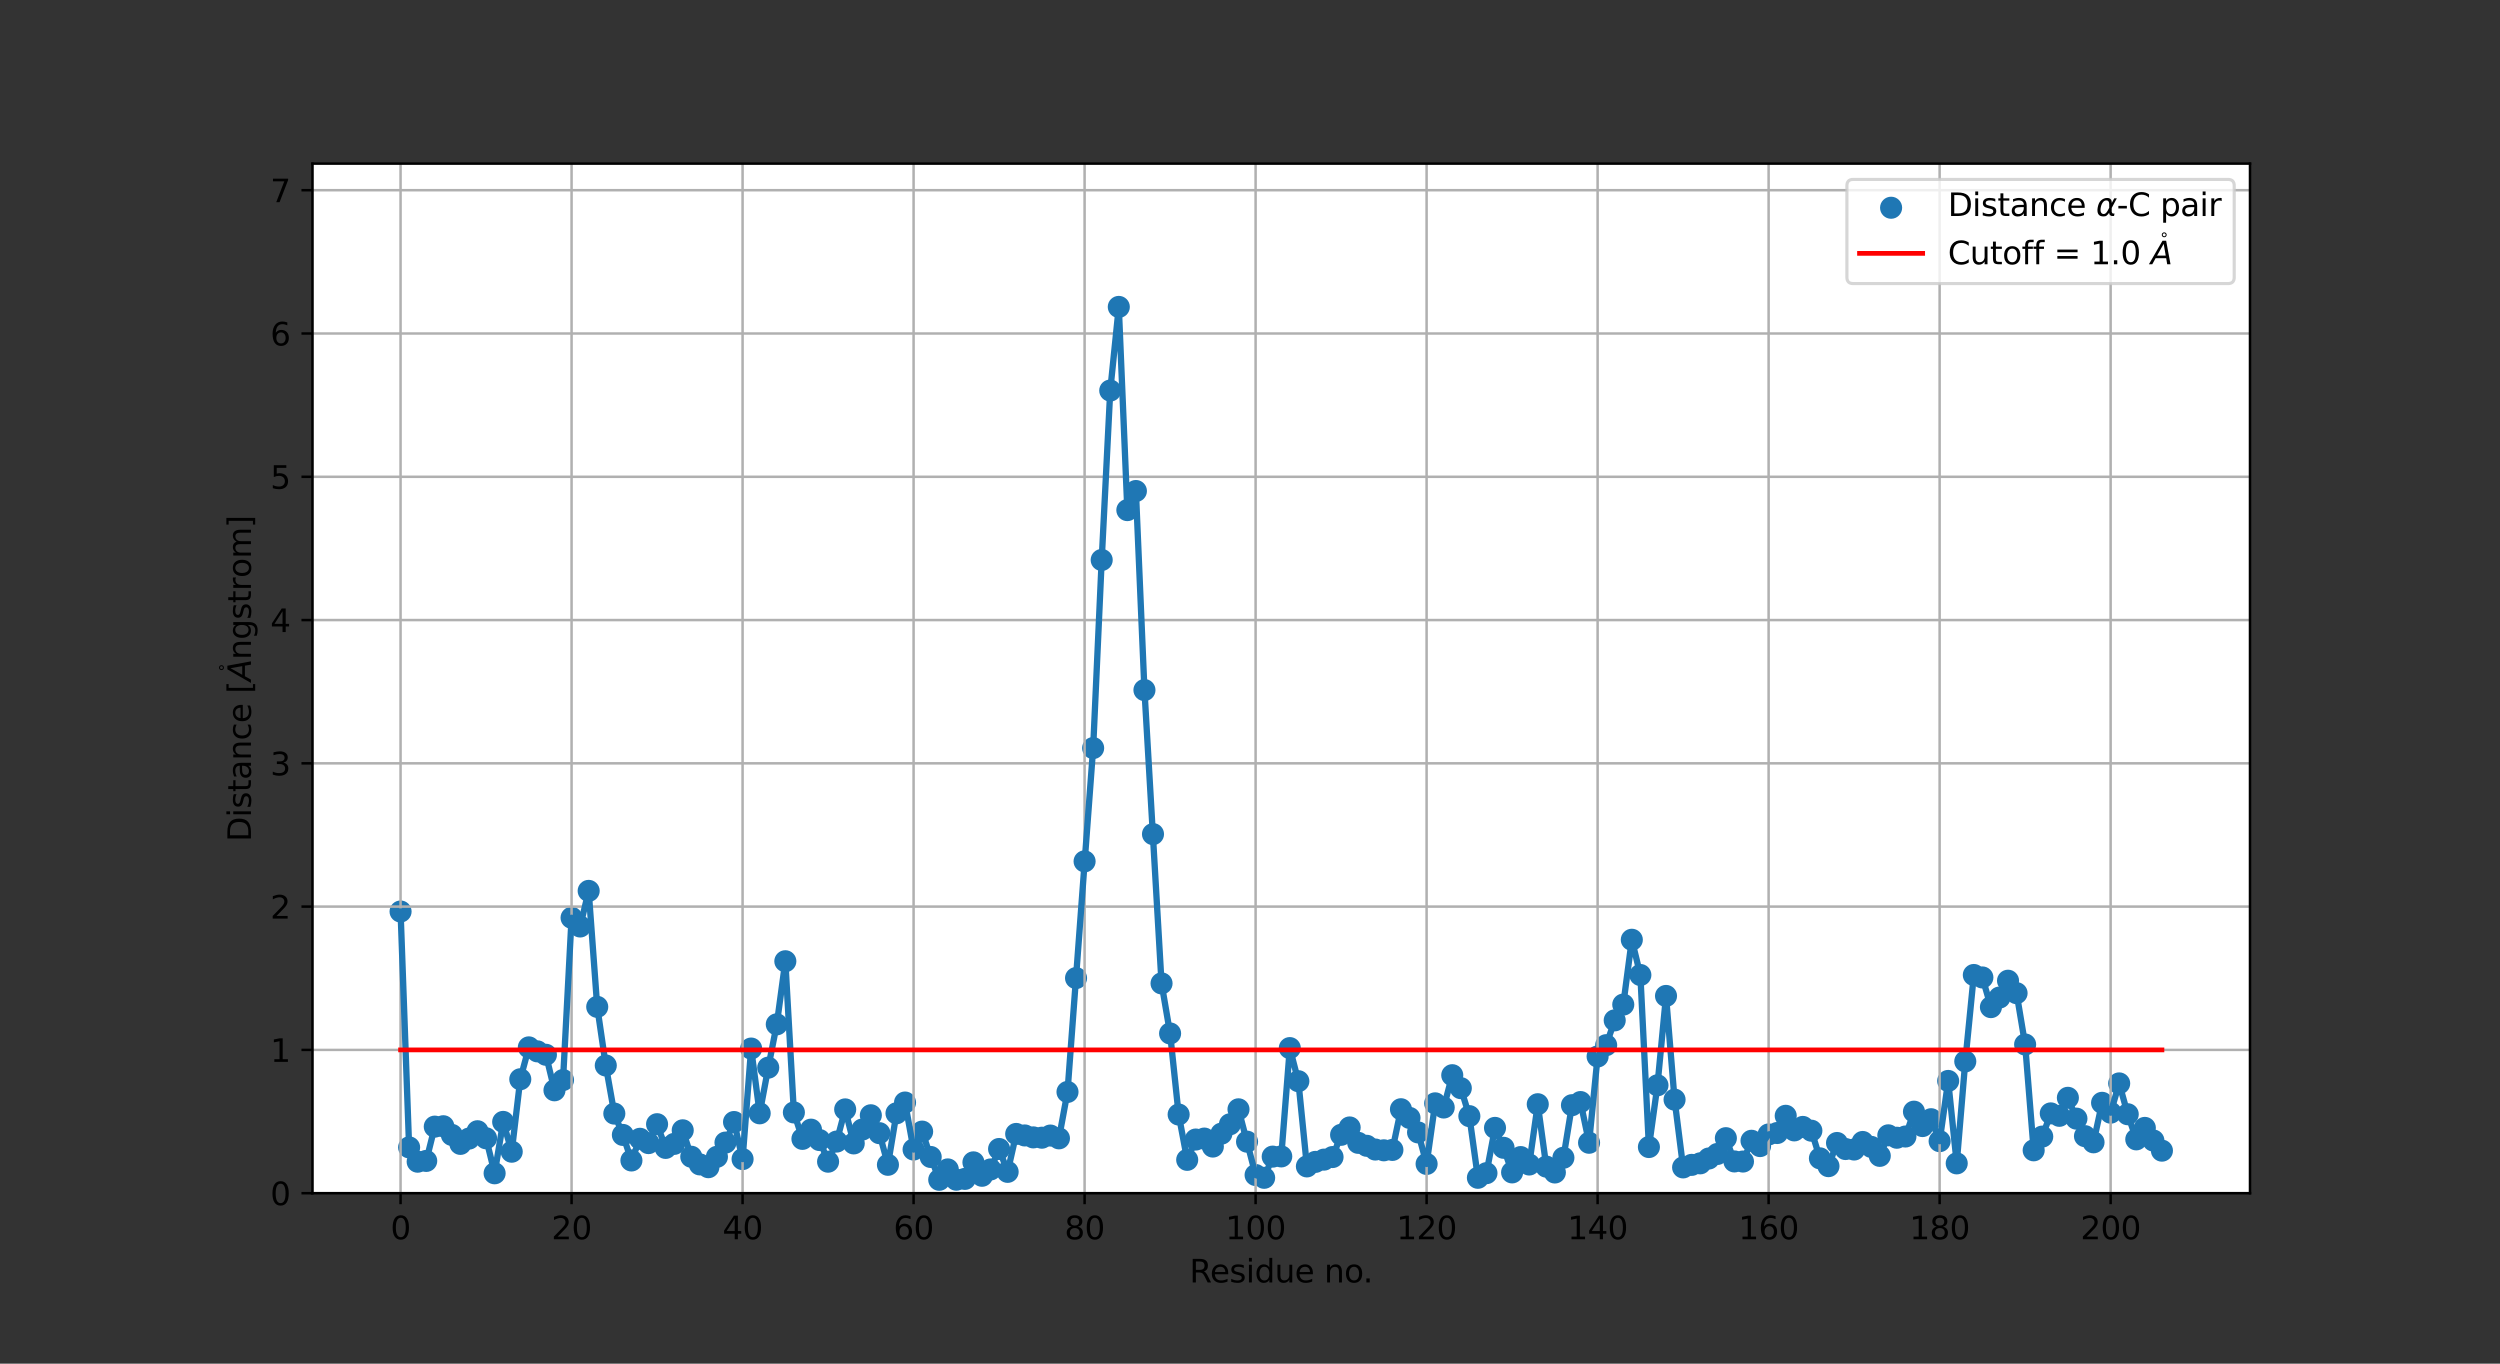<?xml version="1.0" encoding="utf-8" standalone="no"?>
<!DOCTYPE svg PUBLIC "-//W3C//DTD SVG 1.1//EN"
  "http://www.w3.org/Graphics/SVG/1.1/DTD/svg11.dtd">
<svg xmlns:xlink="http://www.w3.org/1999/xlink" width="792pt" height="432pt" viewBox="0 0 792 432" xmlns="http://www.w3.org/2000/svg" version="1.1">
 <rect x="0" y="0" width="792" height="432" fill="#333333" stroke="none"/>
 <defs>
  <style type="text/css">*{stroke-linejoin: round; stroke-linecap: butt}</style>
 </defs>
 <g id="figure_1">
  <g id="patch_1">
   <path d="M 0 432
L 792 432
L 792 0
L 0 0
L 0 432
z
" style="fill: none"/>
  </g>
  <g id="axes_1">
   <g id="patch_2">
    <path d="M 99 378
L 712.8 378
L 712.8 51.84
L 99 51.84
z
" style="fill: #ffffff"/>
   </g>
   <g id="PathCollection_1">
    <defs>
     <path id="m9bd7ee5ff4" d="M 0 3
C 0.796 3 1.559 2.684 2.121 2.121
C 2.684 1.559 3 0.796 3 0
C 3 -0.796 2.684 -1.559 2.121 -2.121
C 1.559 -2.684 0.796 -3 0 -3
C -0.796 -3 -1.559 -2.684 -2.121 -2.121
C -2.684 -1.559 -3 -0.796 -3 0
C -3 0.796 -2.684 1.559 -2.121 2.121
C -1.559 2.684 -0.796 3 0 3
z
" style="stroke: #1f77b4"/>
    </defs>
    <g clip-path="url(#p3a21dcdc89)">
     <use xlink:href="#m9bd7ee5ff4" x="126.9" y="288.769" style="fill: #1f77b4; stroke: #1f77b4"/>
     <use xlink:href="#m9bd7ee5ff4" x="129.609" y="363.489" style="fill: #1f77b4; stroke: #1f77b4"/>
     <use xlink:href="#m9bd7ee5ff4" x="132.317" y="368.025" style="fill: #1f77b4; stroke: #1f77b4"/>
     <use xlink:href="#m9bd7ee5ff4" x="135.026" y="367.782" style="fill: #1f77b4; stroke: #1f77b4"/>
     <use xlink:href="#m9bd7ee5ff4" x="137.735" y="356.917" style="fill: #1f77b4; stroke: #1f77b4"/>
     <use xlink:href="#m9bd7ee5ff4" x="140.444" y="356.794" style="fill: #1f77b4; stroke: #1f77b4"/>
     <use xlink:href="#m9bd7ee5ff4" x="143.152" y="359.546" style="fill: #1f77b4; stroke: #1f77b4"/>
     <use xlink:href="#m9bd7ee5ff4" x="145.861" y="362.383" style="fill: #1f77b4; stroke: #1f77b4"/>
     <use xlink:href="#m9bd7ee5ff4" x="148.57" y="360.704" style="fill: #1f77b4; stroke: #1f77b4"/>
     <use xlink:href="#m9bd7ee5ff4" x="151.279" y="358.375" style="fill: #1f77b4; stroke: #1f77b4"/>
     <use xlink:href="#m9bd7ee5ff4" x="153.987" y="360.605" style="fill: #1f77b4; stroke: #1f77b4"/>
     <use xlink:href="#m9bd7ee5ff4" x="156.696" y="371.697" style="fill: #1f77b4; stroke: #1f77b4"/>
     <use xlink:href="#m9bd7ee5ff4" x="159.405" y="355.418" style="fill: #1f77b4; stroke: #1f77b4"/>
     <use xlink:href="#m9bd7ee5ff4" x="162.114" y="364.86" style="fill: #1f77b4; stroke: #1f77b4"/>
     <use xlink:href="#m9bd7ee5ff4" x="164.822" y="341.906" style="fill: #1f77b4; stroke: #1f77b4"/>
     <use xlink:href="#m9bd7ee5ff4" x="167.531" y="331.808" style="fill: #1f77b4; stroke: #1f77b4"/>
     <use xlink:href="#m9bd7ee5ff4" x="170.24" y="333.069" style="fill: #1f77b4; stroke: #1f77b4"/>
     <use xlink:href="#m9bd7ee5ff4" x="172.949" y="334.153" style="fill: #1f77b4; stroke: #1f77b4"/>
     <use xlink:href="#m9bd7ee5ff4" x="175.657" y="345.405" style="fill: #1f77b4; stroke: #1f77b4"/>
     <use xlink:href="#m9bd7ee5ff4" x="178.366" y="342.154" style="fill: #1f77b4; stroke: #1f77b4"/>
     <use xlink:href="#m9bd7ee5ff4" x="181.075" y="290.749" style="fill: #1f77b4; stroke: #1f77b4"/>
     <use xlink:href="#m9bd7ee5ff4" x="183.783" y="293.511" style="fill: #1f77b4; stroke: #1f77b4"/>
     <use xlink:href="#m9bd7ee5ff4" x="186.492" y="282.232" style="fill: #1f77b4; stroke: #1f77b4"/>
     <use xlink:href="#m9bd7ee5ff4" x="189.201" y="318.975" style="fill: #1f77b4; stroke: #1f77b4"/>
     <use xlink:href="#m9bd7ee5ff4" x="191.91" y="337.543" style="fill: #1f77b4; stroke: #1f77b4"/>
     <use xlink:href="#m9bd7ee5ff4" x="194.618" y="352.788" style="fill: #1f77b4; stroke: #1f77b4"/>
     <use xlink:href="#m9bd7ee5ff4" x="197.327" y="359.546" style="fill: #1f77b4; stroke: #1f77b4"/>
     <use xlink:href="#m9bd7ee5ff4" x="200.036" y="367.637" style="fill: #1f77b4; stroke: #1f77b4"/>
     <use xlink:href="#m9bd7ee5ff4" x="202.745" y="360.769" style="fill: #1f77b4; stroke: #1f77b4"/>
     <use xlink:href="#m9bd7ee5ff4" x="205.453" y="362.134" style="fill: #1f77b4; stroke: #1f77b4"/>
     <use xlink:href="#m9bd7ee5ff4" x="208.162" y="356.146" style="fill: #1f77b4; stroke: #1f77b4"/>
     <use xlink:href="#m9bd7ee5ff4" x="210.871" y="363.659" style="fill: #1f77b4; stroke: #1f77b4"/>
     <use xlink:href="#m9bd7ee5ff4" x="213.58" y="362.384" style="fill: #1f77b4; stroke: #1f77b4"/>
     <use xlink:href="#m9bd7ee5ff4" x="216.288" y="358.083" style="fill: #1f77b4; stroke: #1f77b4"/>
     <use xlink:href="#m9bd7ee5ff4" x="218.997" y="366.455" style="fill: #1f77b4; stroke: #1f77b4"/>
     <use xlink:href="#m9bd7ee5ff4" x="221.706" y="368.883" style="fill: #1f77b4; stroke: #1f77b4"/>
     <use xlink:href="#m9bd7ee5ff4" x="224.415" y="369.767" style="fill: #1f77b4; stroke: #1f77b4"/>
     <use xlink:href="#m9bd7ee5ff4" x="227.123" y="366.48" style="fill: #1f77b4; stroke: #1f77b4"/>
     <use xlink:href="#m9bd7ee5ff4" x="229.832" y="361.971" style="fill: #1f77b4; stroke: #1f77b4"/>
     <use xlink:href="#m9bd7ee5ff4" x="232.541" y="355.457" style="fill: #1f77b4; stroke: #1f77b4"/>
     <use xlink:href="#m9bd7ee5ff4" x="235.25" y="367.199" style="fill: #1f77b4; stroke: #1f77b4"/>
     <use xlink:href="#m9bd7ee5ff4" x="237.958" y="332.185" style="fill: #1f77b4; stroke: #1f77b4"/>
     <use xlink:href="#m9bd7ee5ff4" x="240.667" y="352.698" style="fill: #1f77b4; stroke: #1f77b4"/>
     <use xlink:href="#m9bd7ee5ff4" x="243.376" y="338.234" style="fill: #1f77b4; stroke: #1f77b4"/>
     <use xlink:href="#m9bd7ee5ff4" x="246.084" y="324.505" style="fill: #1f77b4; stroke: #1f77b4"/>
     <use xlink:href="#m9bd7ee5ff4" x="248.793" y="304.524" style="fill: #1f77b4; stroke: #1f77b4"/>
     <use xlink:href="#m9bd7ee5ff4" x="251.502" y="352.421" style="fill: #1f77b4; stroke: #1f77b4"/>
     <use xlink:href="#m9bd7ee5ff4" x="254.211" y="360.796" style="fill: #1f77b4; stroke: #1f77b4"/>
     <use xlink:href="#m9bd7ee5ff4" x="256.919" y="357.876" style="fill: #1f77b4; stroke: #1f77b4"/>
     <use xlink:href="#m9bd7ee5ff4" x="259.628" y="361.168" style="fill: #1f77b4; stroke: #1f77b4"/>
     <use xlink:href="#m9bd7ee5ff4" x="262.337" y="368.024" style="fill: #1f77b4; stroke: #1f77b4"/>
     <use xlink:href="#m9bd7ee5ff4" x="265.046" y="361.65" style="fill: #1f77b4; stroke: #1f77b4"/>
     <use xlink:href="#m9bd7ee5ff4" x="267.754" y="351.456" style="fill: #1f77b4; stroke: #1f77b4"/>
     <use xlink:href="#m9bd7ee5ff4" x="270.463" y="362.233" style="fill: #1f77b4; stroke: #1f77b4"/>
     <use xlink:href="#m9bd7ee5ff4" x="273.172" y="357.843" style="fill: #1f77b4; stroke: #1f77b4"/>
     <use xlink:href="#m9bd7ee5ff4" x="275.881" y="353.318" style="fill: #1f77b4; stroke: #1f77b4"/>
     <use xlink:href="#m9bd7ee5ff4" x="278.589" y="358.988" style="fill: #1f77b4; stroke: #1f77b4"/>
     <use xlink:href="#m9bd7ee5ff4" x="281.298" y="369.01" style="fill: #1f77b4; stroke: #1f77b4"/>
     <use xlink:href="#m9bd7ee5ff4" x="284.007" y="352.691" style="fill: #1f77b4; stroke: #1f77b4"/>
     <use xlink:href="#m9bd7ee5ff4" x="286.716" y="349.282" style="fill: #1f77b4; stroke: #1f77b4"/>
     <use xlink:href="#m9bd7ee5ff4" x="289.424" y="364.17" style="fill: #1f77b4; stroke: #1f77b4"/>
     <use xlink:href="#m9bd7ee5ff4" x="292.133" y="358.494" style="fill: #1f77b4; stroke: #1f77b4"/>
     <use xlink:href="#m9bd7ee5ff4" x="294.842" y="366.528" style="fill: #1f77b4; stroke: #1f77b4"/>
     <use xlink:href="#m9bd7ee5ff4" x="297.55" y="373.759" style="fill: #1f77b4; stroke: #1f77b4"/>
     <use xlink:href="#m9bd7ee5ff4" x="300.259" y="370.469" style="fill: #1f77b4; stroke: #1f77b4"/>
     <use xlink:href="#m9bd7ee5ff4" x="302.968" y="373.735" style="fill: #1f77b4; stroke: #1f77b4"/>
     <use xlink:href="#m9bd7ee5ff4" x="305.677" y="373.476" style="fill: #1f77b4; stroke: #1f77b4"/>
     <use xlink:href="#m9bd7ee5ff4" x="308.385" y="368.237" style="fill: #1f77b4; stroke: #1f77b4"/>
     <use xlink:href="#m9bd7ee5ff4" x="311.094" y="372.487" style="fill: #1f77b4; stroke: #1f77b4"/>
     <use xlink:href="#m9bd7ee5ff4" x="313.803" y="370.485" style="fill: #1f77b4; stroke: #1f77b4"/>
     <use xlink:href="#m9bd7ee5ff4" x="316.512" y="364.001" style="fill: #1f77b4; stroke: #1f77b4"/>
     <use xlink:href="#m9bd7ee5ff4" x="319.22" y="371.246" style="fill: #1f77b4; stroke: #1f77b4"/>
     <use xlink:href="#m9bd7ee5ff4" x="321.929" y="359.232" style="fill: #1f77b4; stroke: #1f77b4"/>
     <use xlink:href="#m9bd7ee5ff4" x="324.638" y="359.709" style="fill: #1f77b4; stroke: #1f77b4"/>
     <use xlink:href="#m9bd7ee5ff4" x="327.347" y="360.325" style="fill: #1f77b4; stroke: #1f77b4"/>
     <use xlink:href="#m9bd7ee5ff4" x="330.055" y="360.424" style="fill: #1f77b4; stroke: #1f77b4"/>
     <use xlink:href="#m9bd7ee5ff4" x="332.764" y="359.743" style="fill: #1f77b4; stroke: #1f77b4"/>
     <use xlink:href="#m9bd7ee5ff4" x="335.473" y="360.624" style="fill: #1f77b4; stroke: #1f77b4"/>
     <use xlink:href="#m9bd7ee5ff4" x="338.182" y="345.934" style="fill: #1f77b4; stroke: #1f77b4"/>
     <use xlink:href="#m9bd7ee5ff4" x="340.89" y="309.853" style="fill: #1f77b4; stroke: #1f77b4"/>
     <use xlink:href="#m9bd7ee5ff4" x="343.599" y="272.878" style="fill: #1f77b4; stroke: #1f77b4"/>
     <use xlink:href="#m9bd7ee5ff4" x="346.308" y="236.99" style="fill: #1f77b4; stroke: #1f77b4"/>
     <use xlink:href="#m9bd7ee5ff4" x="349.017" y="177.398" style="fill: #1f77b4; stroke: #1f77b4"/>
     <use xlink:href="#m9bd7ee5ff4" x="351.725" y="123.727" style="fill: #1f77b4; stroke: #1f77b4"/>
     <use xlink:href="#m9bd7ee5ff4" x="354.434" y="97.231" style="fill: #1f77b4; stroke: #1f77b4"/>
     <use xlink:href="#m9bd7ee5ff4" x="357.143" y="161.603" style="fill: #1f77b4; stroke: #1f77b4"/>
     <use xlink:href="#m9bd7ee5ff4" x="359.851" y="155.553" style="fill: #1f77b4; stroke: #1f77b4"/>
     <use xlink:href="#m9bd7ee5ff4" x="362.56" y="218.611" style="fill: #1f77b4; stroke: #1f77b4"/>
     <use xlink:href="#m9bd7ee5ff4" x="365.269" y="264.249" style="fill: #1f77b4; stroke: #1f77b4"/>
     <use xlink:href="#m9bd7ee5ff4" x="367.978" y="311.54" style="fill: #1f77b4; stroke: #1f77b4"/>
     <use xlink:href="#m9bd7ee5ff4" x="370.686" y="327.403" style="fill: #1f77b4; stroke: #1f77b4"/>
     <use xlink:href="#m9bd7ee5ff4" x="373.395" y="353.078" style="fill: #1f77b4; stroke: #1f77b4"/>
     <use xlink:href="#m9bd7ee5ff4" x="376.104" y="367.441" style="fill: #1f77b4; stroke: #1f77b4"/>
     <use xlink:href="#m9bd7ee5ff4" x="378.813" y="361.004" style="fill: #1f77b4; stroke: #1f77b4"/>
     <use xlink:href="#m9bd7ee5ff4" x="381.521" y="360.701" style="fill: #1f77b4; stroke: #1f77b4"/>
     <use xlink:href="#m9bd7ee5ff4" x="384.23" y="363.229" style="fill: #1f77b4; stroke: #1f77b4"/>
     <use xlink:href="#m9bd7ee5ff4" x="386.939" y="359.145" style="fill: #1f77b4; stroke: #1f77b4"/>
     <use xlink:href="#m9bd7ee5ff4" x="389.648" y="356.175" style="fill: #1f77b4; stroke: #1f77b4"/>
     <use xlink:href="#m9bd7ee5ff4" x="392.356" y="351.431" style="fill: #1f77b4; stroke: #1f77b4"/>
     <use xlink:href="#m9bd7ee5ff4" x="395.065" y="361.685" style="fill: #1f77b4; stroke: #1f77b4"/>
     <use xlink:href="#m9bd7ee5ff4" x="397.774" y="372.243" style="fill: #1f77b4; stroke: #1f77b4"/>
     <use xlink:href="#m9bd7ee5ff4" x="400.483" y="373.13" style="fill: #1f77b4; stroke: #1f77b4"/>
     <use xlink:href="#m9bd7ee5ff4" x="403.191" y="366.417" style="fill: #1f77b4; stroke: #1f77b4"/>
     <use xlink:href="#m9bd7ee5ff4" x="405.9" y="366.351" style="fill: #1f77b4; stroke: #1f77b4"/>
     <use xlink:href="#m9bd7ee5ff4" x="408.609" y="332.036" style="fill: #1f77b4; stroke: #1f77b4"/>
     <use xlink:href="#m9bd7ee5ff4" x="411.317" y="342.524" style="fill: #1f77b4; stroke: #1f77b4"/>
     <use xlink:href="#m9bd7ee5ff4" x="414.026" y="369.518" style="fill: #1f77b4; stroke: #1f77b4"/>
     <use xlink:href="#m9bd7ee5ff4" x="416.735" y="368.084" style="fill: #1f77b4; stroke: #1f77b4"/>
     <use xlink:href="#m9bd7ee5ff4" x="419.444" y="367.368" style="fill: #1f77b4; stroke: #1f77b4"/>
     <use xlink:href="#m9bd7ee5ff4" x="422.152" y="366.551" style="fill: #1f77b4; stroke: #1f77b4"/>
     <use xlink:href="#m9bd7ee5ff4" x="424.861" y="359.512" style="fill: #1f77b4; stroke: #1f77b4"/>
     <use xlink:href="#m9bd7ee5ff4" x="427.57" y="357.178" style="fill: #1f77b4; stroke: #1f77b4"/>
     <use xlink:href="#m9bd7ee5ff4" x="430.279" y="362.052" style="fill: #1f77b4; stroke: #1f77b4"/>
     <use xlink:href="#m9bd7ee5ff4" x="432.987" y="362.988" style="fill: #1f77b4; stroke: #1f77b4"/>
     <use xlink:href="#m9bd7ee5ff4" x="435.696" y="364.171" style="fill: #1f77b4; stroke: #1f77b4"/>
     <use xlink:href="#m9bd7ee5ff4" x="438.405" y="364.418" style="fill: #1f77b4; stroke: #1f77b4"/>
     <use xlink:href="#m9bd7ee5ff4" x="441.114" y="364.296" style="fill: #1f77b4; stroke: #1f77b4"/>
     <use xlink:href="#m9bd7ee5ff4" x="443.822" y="351.405" style="fill: #1f77b4; stroke: #1f77b4"/>
     <use xlink:href="#m9bd7ee5ff4" x="446.531" y="354.151" style="fill: #1f77b4; stroke: #1f77b4"/>
     <use xlink:href="#m9bd7ee5ff4" x="449.24" y="358.742" style="fill: #1f77b4; stroke: #1f77b4"/>
     <use xlink:href="#m9bd7ee5ff4" x="451.949" y="368.735" style="fill: #1f77b4; stroke: #1f77b4"/>
     <use xlink:href="#m9bd7ee5ff4" x="454.657" y="349.539" style="fill: #1f77b4; stroke: #1f77b4"/>
     <use xlink:href="#m9bd7ee5ff4" x="457.366" y="350.861" style="fill: #1f77b4; stroke: #1f77b4"/>
     <use xlink:href="#m9bd7ee5ff4" x="460.075" y="340.624" style="fill: #1f77b4; stroke: #1f77b4"/>
     <use xlink:href="#m9bd7ee5ff4" x="462.783" y="344.727" style="fill: #1f77b4; stroke: #1f77b4"/>
     <use xlink:href="#m9bd7ee5ff4" x="465.492" y="353.592" style="fill: #1f77b4; stroke: #1f77b4"/>
     <use xlink:href="#m9bd7ee5ff4" x="468.201" y="373.127" style="fill: #1f77b4; stroke: #1f77b4"/>
     <use xlink:href="#m9bd7ee5ff4" x="470.91" y="371.659" style="fill: #1f77b4; stroke: #1f77b4"/>
     <use xlink:href="#m9bd7ee5ff4" x="473.618" y="357.314" style="fill: #1f77b4; stroke: #1f77b4"/>
     <use xlink:href="#m9bd7ee5ff4" x="476.327" y="363.621" style="fill: #1f77b4; stroke: #1f77b4"/>
     <use xlink:href="#m9bd7ee5ff4" x="479.036" y="371.416" style="fill: #1f77b4; stroke: #1f77b4"/>
     <use xlink:href="#m9bd7ee5ff4" x="481.745" y="366.56" style="fill: #1f77b4; stroke: #1f77b4"/>
     <use xlink:href="#m9bd7ee5ff4" x="484.453" y="368.916" style="fill: #1f77b4; stroke: #1f77b4"/>
     <use xlink:href="#m9bd7ee5ff4" x="487.162" y="349.817" style="fill: #1f77b4; stroke: #1f77b4"/>
     <use xlink:href="#m9bd7ee5ff4" x="489.871" y="369.588" style="fill: #1f77b4; stroke: #1f77b4"/>
     <use xlink:href="#m9bd7ee5ff4" x="492.58" y="371.443" style="fill: #1f77b4; stroke: #1f77b4"/>
     <use xlink:href="#m9bd7ee5ff4" x="495.288" y="366.779" style="fill: #1f77b4; stroke: #1f77b4"/>
     <use xlink:href="#m9bd7ee5ff4" x="497.997" y="350.126" style="fill: #1f77b4; stroke: #1f77b4"/>
     <use xlink:href="#m9bd7ee5ff4" x="500.706" y="349.13" style="fill: #1f77b4; stroke: #1f77b4"/>
     <use xlink:href="#m9bd7ee5ff4" x="503.415" y="362.026" style="fill: #1f77b4; stroke: #1f77b4"/>
     <use xlink:href="#m9bd7ee5ff4" x="506.123" y="334.695" style="fill: #1f77b4; stroke: #1f77b4"/>
     <use xlink:href="#m9bd7ee5ff4" x="508.832" y="331.11" style="fill: #1f77b4; stroke: #1f77b4"/>
     <use xlink:href="#m9bd7ee5ff4" x="511.541" y="323.251" style="fill: #1f77b4; stroke: #1f77b4"/>
     <use xlink:href="#m9bd7ee5ff4" x="514.25" y="318.256" style="fill: #1f77b4; stroke: #1f77b4"/>
     <use xlink:href="#m9bd7ee5ff4" x="516.958" y="297.716" style="fill: #1f77b4; stroke: #1f77b4"/>
     <use xlink:href="#m9bd7ee5ff4" x="519.667" y="308.88" style="fill: #1f77b4; stroke: #1f77b4"/>
     <use xlink:href="#m9bd7ee5ff4" x="522.376" y="363.382" style="fill: #1f77b4; stroke: #1f77b4"/>
     <use xlink:href="#m9bd7ee5ff4" x="525.084" y="343.822" style="fill: #1f77b4; stroke: #1f77b4"/>
     <use xlink:href="#m9bd7ee5ff4" x="527.793" y="315.514" style="fill: #1f77b4; stroke: #1f77b4"/>
     <use xlink:href="#m9bd7ee5ff4" x="530.502" y="348.36" style="fill: #1f77b4; stroke: #1f77b4"/>
     <use xlink:href="#m9bd7ee5ff4" x="533.211" y="369.834" style="fill: #1f77b4; stroke: #1f77b4"/>
     <use xlink:href="#m9bd7ee5ff4" x="535.919" y="369.032" style="fill: #1f77b4; stroke: #1f77b4"/>
     <use xlink:href="#m9bd7ee5ff4" x="538.628" y="368.544" style="fill: #1f77b4; stroke: #1f77b4"/>
     <use xlink:href="#m9bd7ee5ff4" x="541.337" y="367.016" style="fill: #1f77b4; stroke: #1f77b4"/>
     <use xlink:href="#m9bd7ee5ff4" x="544.046" y="365.581" style="fill: #1f77b4; stroke: #1f77b4"/>
     <use xlink:href="#m9bd7ee5ff4" x="546.754" y="360.573" style="fill: #1f77b4; stroke: #1f77b4"/>
     <use xlink:href="#m9bd7ee5ff4" x="549.463" y="367.942" style="fill: #1f77b4; stroke: #1f77b4"/>
     <use xlink:href="#m9bd7ee5ff4" x="552.172" y="367.976" style="fill: #1f77b4; stroke: #1f77b4"/>
     <use xlink:href="#m9bd7ee5ff4" x="554.881" y="361.397" style="fill: #1f77b4; stroke: #1f77b4"/>
     <use xlink:href="#m9bd7ee5ff4" x="557.589" y="363.077" style="fill: #1f77b4; stroke: #1f77b4"/>
     <use xlink:href="#m9bd7ee5ff4" x="560.298" y="359.396" style="fill: #1f77b4; stroke: #1f77b4"/>
     <use xlink:href="#m9bd7ee5ff4" x="563.007" y="358.941" style="fill: #1f77b4; stroke: #1f77b4"/>
     <use xlink:href="#m9bd7ee5ff4" x="565.716" y="353.485" style="fill: #1f77b4; stroke: #1f77b4"/>
     <use xlink:href="#m9bd7ee5ff4" x="568.424" y="358.109" style="fill: #1f77b4; stroke: #1f77b4"/>
     <use xlink:href="#m9bd7ee5ff4" x="571.133" y="357.009" style="fill: #1f77b4; stroke: #1f77b4"/>
     <use xlink:href="#m9bd7ee5ff4" x="573.842" y="358.206" style="fill: #1f77b4; stroke: #1f77b4"/>
     <use xlink:href="#m9bd7ee5ff4" x="576.55" y="366.965" style="fill: #1f77b4; stroke: #1f77b4"/>
     <use xlink:href="#m9bd7ee5ff4" x="579.259" y="369.435" style="fill: #1f77b4; stroke: #1f77b4"/>
     <use xlink:href="#m9bd7ee5ff4" x="581.968" y="362.097" style="fill: #1f77b4; stroke: #1f77b4"/>
     <use xlink:href="#m9bd7ee5ff4" x="584.677" y="364.013" style="fill: #1f77b4; stroke: #1f77b4"/>
     <use xlink:href="#m9bd7ee5ff4" x="587.385" y="364.167" style="fill: #1f77b4; stroke: #1f77b4"/>
     <use xlink:href="#m9bd7ee5ff4" x="590.094" y="361.779" style="fill: #1f77b4; stroke: #1f77b4"/>
     <use xlink:href="#m9bd7ee5ff4" x="592.803" y="363.331" style="fill: #1f77b4; stroke: #1f77b4"/>
     <use xlink:href="#m9bd7ee5ff4" x="595.512" y="366.178" style="fill: #1f77b4; stroke: #1f77b4"/>
     <use xlink:href="#m9bd7ee5ff4" x="598.22" y="359.672" style="fill: #1f77b4; stroke: #1f77b4"/>
     <use xlink:href="#m9bd7ee5ff4" x="600.929" y="360.436" style="fill: #1f77b4; stroke: #1f77b4"/>
     <use xlink:href="#m9bd7ee5ff4" x="603.638" y="360.047" style="fill: #1f77b4; stroke: #1f77b4"/>
     <use xlink:href="#m9bd7ee5ff4" x="606.347" y="352.179" style="fill: #1f77b4; stroke: #1f77b4"/>
     <use xlink:href="#m9bd7ee5ff4" x="609.055" y="356.736" style="fill: #1f77b4; stroke: #1f77b4"/>
     <use xlink:href="#m9bd7ee5ff4" x="611.764" y="354.567" style="fill: #1f77b4; stroke: #1f77b4"/>
     <use xlink:href="#m9bd7ee5ff4" x="614.473" y="361.52" style="fill: #1f77b4; stroke: #1f77b4"/>
     <use xlink:href="#m9bd7ee5ff4" x="617.182" y="342.441" style="fill: #1f77b4; stroke: #1f77b4"/>
     <use xlink:href="#m9bd7ee5ff4" x="619.89" y="368.554" style="fill: #1f77b4; stroke: #1f77b4"/>
     <use xlink:href="#m9bd7ee5ff4" x="622.599" y="336.25" style="fill: #1f77b4; stroke: #1f77b4"/>
     <use xlink:href="#m9bd7ee5ff4" x="625.308" y="308.876" style="fill: #1f77b4; stroke: #1f77b4"/>
     <use xlink:href="#m9bd7ee5ff4" x="628.017" y="309.658" style="fill: #1f77b4; stroke: #1f77b4"/>
     <use xlink:href="#m9bd7ee5ff4" x="630.725" y="319.056" style="fill: #1f77b4; stroke: #1f77b4"/>
     <use xlink:href="#m9bd7ee5ff4" x="633.434" y="316.026" style="fill: #1f77b4; stroke: #1f77b4"/>
     <use xlink:href="#m9bd7ee5ff4" x="636.143" y="310.695" style="fill: #1f77b4; stroke: #1f77b4"/>
     <use xlink:href="#m9bd7ee5ff4" x="638.851" y="314.636" style="fill: #1f77b4; stroke: #1f77b4"/>
     <use xlink:href="#m9bd7ee5ff4" x="641.56" y="330.896" style="fill: #1f77b4; stroke: #1f77b4"/>
     <use xlink:href="#m9bd7ee5ff4" x="644.269" y="364.42" style="fill: #1f77b4; stroke: #1f77b4"/>
     <use xlink:href="#m9bd7ee5ff4" x="646.978" y="360.077" style="fill: #1f77b4; stroke: #1f77b4"/>
     <use xlink:href="#m9bd7ee5ff4" x="649.686" y="352.723" style="fill: #1f77b4; stroke: #1f77b4"/>
     <use xlink:href="#m9bd7ee5ff4" x="652.395" y="353.49" style="fill: #1f77b4; stroke: #1f77b4"/>
     <use xlink:href="#m9bd7ee5ff4" x="655.104" y="347.788" style="fill: #1f77b4; stroke: #1f77b4"/>
     <use xlink:href="#m9bd7ee5ff4" x="657.813" y="354.387" style="fill: #1f77b4; stroke: #1f77b4"/>
     <use xlink:href="#m9bd7ee5ff4" x="660.521" y="359.933" style="fill: #1f77b4; stroke: #1f77b4"/>
     <use xlink:href="#m9bd7ee5ff4" x="663.23" y="361.882" style="fill: #1f77b4; stroke: #1f77b4"/>
     <use xlink:href="#m9bd7ee5ff4" x="665.939" y="349.374" style="fill: #1f77b4; stroke: #1f77b4"/>
     <use xlink:href="#m9bd7ee5ff4" x="668.648" y="352.488" style="fill: #1f77b4; stroke: #1f77b4"/>
     <use xlink:href="#m9bd7ee5ff4" x="671.356" y="343.223" style="fill: #1f77b4; stroke: #1f77b4"/>
     <use xlink:href="#m9bd7ee5ff4" x="674.065" y="352.991" style="fill: #1f77b4; stroke: #1f77b4"/>
     <use xlink:href="#m9bd7ee5ff4" x="676.774" y="360.95" style="fill: #1f77b4; stroke: #1f77b4"/>
     <use xlink:href="#m9bd7ee5ff4" x="679.483" y="357.319" style="fill: #1f77b4; stroke: #1f77b4"/>
     <use xlink:href="#m9bd7ee5ff4" x="682.191" y="361.322" style="fill: #1f77b4; stroke: #1f77b4"/>
     <use xlink:href="#m9bd7ee5ff4" x="684.9" y="364.528" style="fill: #1f77b4; stroke: #1f77b4"/>
    </g>
   </g>
   <g id="matplotlib.axis_1">
    <g id="xtick_1">
     <g id="line2d_1">
      <path d="M 126.9 378
L 126.9 51.84
" clip-path="url(#p3a21dcdc89)" style="fill: none; stroke: #b0b0b0; stroke-width: 0.8; stroke-linecap: square"/>
     </g>
     <g id="line2d_2">
      <defs>
       <path id="m30dbe2f788" d="M 0 0
L 0 3.5
" style="stroke: #000000; stroke-width: 0.8"/>
      </defs>
      <g>
       <use xlink:href="#m30dbe2f788" x="126.9" y="378" style="stroke: #000000; stroke-width: 0.8"/>
      </g>
     </g>
     <g id="text_1">
      <!-- 0 -->
      <g transform="translate(123.719 392.598)scale(0.1 -0.1)">
       <defs>
        <path id="DejaVuSans-30" d="M 2034 4250
Q 1547 4250 1301 3770
Q 1056 3291 1056 2328
Q 1056 1369 1301 889
Q 1547 409 2034 409
Q 2525 409 2770 889
Q 3016 1369 3016 2328
Q 3016 3291 2770 3770
Q 2525 4250 2034 4250
z
M 2034 4750
Q 2819 4750 3233 4129
Q 3647 3509 3647 2328
Q 3647 1150 3233 529
Q 2819 -91 2034 -91
Q 1250 -91 836 529
Q 422 1150 422 2328
Q 422 3509 836 4129
Q 1250 4750 2034 4750
z
" transform="scale(0.016)"/>
       </defs>
       <use xlink:href="#DejaVuSans-30"/>
      </g>
     </g>
    </g>
    <g id="xtick_2">
     <g id="line2d_3">
      <path d="M 181.075 378
L 181.075 51.84
" clip-path="url(#p3a21dcdc89)" style="fill: none; stroke: #b0b0b0; stroke-width: 0.8; stroke-linecap: square"/>
     </g>
     <g id="line2d_4">
      <g>
       <use xlink:href="#m30dbe2f788" x="181.075" y="378" style="stroke: #000000; stroke-width: 0.8"/>
      </g>
     </g>
     <g id="text_2">
      <!-- 20 -->
      <g transform="translate(174.712 392.598)scale(0.1 -0.1)">
       <defs>
        <path id="DejaVuSans-32" d="M 1228 531
L 3431 531
L 3431 0
L 469 0
L 469 531
Q 828 903 1448 1529
Q 2069 2156 2228 2338
Q 2531 2678 2651 2914
Q 2772 3150 2772 3378
Q 2772 3750 2511 3984
Q 2250 4219 1831 4219
Q 1534 4219 1204 4116
Q 875 4013 500 3803
L 500 4441
Q 881 4594 1212 4672
Q 1544 4750 1819 4750
Q 2544 4750 2975 4387
Q 3406 4025 3406 3419
Q 3406 3131 3298 2873
Q 3191 2616 2906 2266
Q 2828 2175 2409 1742
Q 1991 1309 1228 531
z
" transform="scale(0.016)"/>
       </defs>
       <use xlink:href="#DejaVuSans-32"/>
       <use xlink:href="#DejaVuSans-30" x="63.623"/>
      </g>
     </g>
    </g>
    <g id="xtick_3">
     <g id="line2d_5">
      <path d="M 235.25 378
L 235.25 51.84
" clip-path="url(#p3a21dcdc89)" style="fill: none; stroke: #b0b0b0; stroke-width: 0.8; stroke-linecap: square"/>
     </g>
     <g id="line2d_6">
      <g>
       <use xlink:href="#m30dbe2f788" x="235.25" y="378" style="stroke: #000000; stroke-width: 0.8"/>
      </g>
     </g>
     <g id="text_3">
      <!-- 40 -->
      <g transform="translate(228.887 392.598)scale(0.1 -0.1)">
       <defs>
        <path id="DejaVuSans-34" d="M 2419 4116
L 825 1625
L 2419 1625
L 2419 4116
z
M 2253 4666
L 3047 4666
L 3047 1625
L 3713 1625
L 3713 1100
L 3047 1100
L 3047 0
L 2419 0
L 2419 1100
L 313 1100
L 313 1709
L 2253 4666
z
" transform="scale(0.016)"/>
       </defs>
       <use xlink:href="#DejaVuSans-34"/>
       <use xlink:href="#DejaVuSans-30" x="63.623"/>
      </g>
     </g>
    </g>
    <g id="xtick_4">
     <g id="line2d_7">
      <path d="M 289.424 378
L 289.424 51.84
" clip-path="url(#p3a21dcdc89)" style="fill: none; stroke: #b0b0b0; stroke-width: 0.8; stroke-linecap: square"/>
     </g>
     <g id="line2d_8">
      <g>
       <use xlink:href="#m30dbe2f788" x="289.424" y="378" style="stroke: #000000; stroke-width: 0.8"/>
      </g>
     </g>
     <g id="text_4">
      <!-- 60 -->
      <g transform="translate(283.062 392.598)scale(0.1 -0.1)">
       <defs>
        <path id="DejaVuSans-36" d="M 2113 2584
Q 1688 2584 1439 2293
Q 1191 2003 1191 1497
Q 1191 994 1439 701
Q 1688 409 2113 409
Q 2538 409 2786 701
Q 3034 994 3034 1497
Q 3034 2003 2786 2293
Q 2538 2584 2113 2584
z
M 3366 4563
L 3366 3988
Q 3128 4100 2886 4159
Q 2644 4219 2406 4219
Q 1781 4219 1451 3797
Q 1122 3375 1075 2522
Q 1259 2794 1537 2939
Q 1816 3084 2150 3084
Q 2853 3084 3261 2657
Q 3669 2231 3669 1497
Q 3669 778 3244 343
Q 2819 -91 2113 -91
Q 1303 -91 875 529
Q 447 1150 447 2328
Q 447 3434 972 4092
Q 1497 4750 2381 4750
Q 2619 4750 2861 4703
Q 3103 4656 3366 4563
z
" transform="scale(0.016)"/>
       </defs>
       <use xlink:href="#DejaVuSans-36"/>
       <use xlink:href="#DejaVuSans-30" x="63.623"/>
      </g>
     </g>
    </g>
    <g id="xtick_5">
     <g id="line2d_9">
      <path d="M 343.599 378
L 343.599 51.84
" clip-path="url(#p3a21dcdc89)" style="fill: none; stroke: #b0b0b0; stroke-width: 0.8; stroke-linecap: square"/>
     </g>
     <g id="line2d_10">
      <g>
       <use xlink:href="#m30dbe2f788" x="343.599" y="378" style="stroke: #000000; stroke-width: 0.8"/>
      </g>
     </g>
     <g id="text_5">
      <!-- 80 -->
      <g transform="translate(337.237 392.598)scale(0.1 -0.1)">
       <defs>
        <path id="DejaVuSans-38" d="M 2034 2216
Q 1584 2216 1326 1975
Q 1069 1734 1069 1313
Q 1069 891 1326 650
Q 1584 409 2034 409
Q 2484 409 2743 651
Q 3003 894 3003 1313
Q 3003 1734 2745 1975
Q 2488 2216 2034 2216
z
M 1403 2484
Q 997 2584 770 2862
Q 544 3141 544 3541
Q 544 4100 942 4425
Q 1341 4750 2034 4750
Q 2731 4750 3128 4425
Q 3525 4100 3525 3541
Q 3525 3141 3298 2862
Q 3072 2584 2669 2484
Q 3125 2378 3379 2068
Q 3634 1759 3634 1313
Q 3634 634 3220 271
Q 2806 -91 2034 -91
Q 1263 -91 848 271
Q 434 634 434 1313
Q 434 1759 690 2068
Q 947 2378 1403 2484
z
M 1172 3481
Q 1172 3119 1398 2916
Q 1625 2713 2034 2713
Q 2441 2713 2670 2916
Q 2900 3119 2900 3481
Q 2900 3844 2670 4047
Q 2441 4250 2034 4250
Q 1625 4250 1398 4047
Q 1172 3844 1172 3481
z
" transform="scale(0.016)"/>
       </defs>
       <use xlink:href="#DejaVuSans-38"/>
       <use xlink:href="#DejaVuSans-30" x="63.623"/>
      </g>
     </g>
    </g>
    <g id="xtick_6">
     <g id="line2d_11">
      <path d="M 397.774 378
L 397.774 51.84
" clip-path="url(#p3a21dcdc89)" style="fill: none; stroke: #b0b0b0; stroke-width: 0.8; stroke-linecap: square"/>
     </g>
     <g id="line2d_12">
      <g>
       <use xlink:href="#m30dbe2f788" x="397.774" y="378" style="stroke: #000000; stroke-width: 0.8"/>
      </g>
     </g>
     <g id="text_6">
      <!-- 100 -->
      <g transform="translate(388.23 392.598)scale(0.1 -0.1)">
       <defs>
        <path id="DejaVuSans-31" d="M 794 531
L 1825 531
L 1825 4091
L 703 3866
L 703 4441
L 1819 4666
L 2450 4666
L 2450 531
L 3481 531
L 3481 0
L 794 0
L 794 531
z
" transform="scale(0.016)"/>
       </defs>
       <use xlink:href="#DejaVuSans-31"/>
       <use xlink:href="#DejaVuSans-30" x="63.623"/>
       <use xlink:href="#DejaVuSans-30" x="127.246"/>
      </g>
     </g>
    </g>
    <g id="xtick_7">
     <g id="line2d_13">
      <path d="M 451.949 378
L 451.949 51.84
" clip-path="url(#p3a21dcdc89)" style="fill: none; stroke: #b0b0b0; stroke-width: 0.8; stroke-linecap: square"/>
     </g>
     <g id="line2d_14">
      <g>
       <use xlink:href="#m30dbe2f788" x="451.949" y="378" style="stroke: #000000; stroke-width: 0.8"/>
      </g>
     </g>
     <g id="text_7">
      <!-- 120 -->
      <g transform="translate(442.405 392.598)scale(0.1 -0.1)">
       <use xlink:href="#DejaVuSans-31"/>
       <use xlink:href="#DejaVuSans-32" x="63.623"/>
       <use xlink:href="#DejaVuSans-30" x="127.246"/>
      </g>
     </g>
    </g>
    <g id="xtick_8">
     <g id="line2d_15">
      <path d="M 506.123 378
L 506.123 51.84
" clip-path="url(#p3a21dcdc89)" style="fill: none; stroke: #b0b0b0; stroke-width: 0.8; stroke-linecap: square"/>
     </g>
     <g id="line2d_16">
      <g>
       <use xlink:href="#m30dbe2f788" x="506.123" y="378" style="stroke: #000000; stroke-width: 0.8"/>
      </g>
     </g>
     <g id="text_8">
      <!-- 140 -->
      <g transform="translate(496.58 392.598)scale(0.1 -0.1)">
       <use xlink:href="#DejaVuSans-31"/>
       <use xlink:href="#DejaVuSans-34" x="63.623"/>
       <use xlink:href="#DejaVuSans-30" x="127.246"/>
      </g>
     </g>
    </g>
    <g id="xtick_9">
     <g id="line2d_17">
      <path d="M 560.298 378
L 560.298 51.84
" clip-path="url(#p3a21dcdc89)" style="fill: none; stroke: #b0b0b0; stroke-width: 0.8; stroke-linecap: square"/>
     </g>
     <g id="line2d_18">
      <g>
       <use xlink:href="#m30dbe2f788" x="560.298" y="378" style="stroke: #000000; stroke-width: 0.8"/>
      </g>
     </g>
     <g id="text_9">
      <!-- 160 -->
      <g transform="translate(550.754 392.598)scale(0.1 -0.1)">
       <use xlink:href="#DejaVuSans-31"/>
       <use xlink:href="#DejaVuSans-36" x="63.623"/>
       <use xlink:href="#DejaVuSans-30" x="127.246"/>
      </g>
     </g>
    </g>
    <g id="xtick_10">
     <g id="line2d_19">
      <path d="M 614.473 378
L 614.473 51.84
" clip-path="url(#p3a21dcdc89)" style="fill: none; stroke: #b0b0b0; stroke-width: 0.8; stroke-linecap: square"/>
     </g>
     <g id="line2d_20">
      <g>
       <use xlink:href="#m30dbe2f788" x="614.473" y="378" style="stroke: #000000; stroke-width: 0.8"/>
      </g>
     </g>
     <g id="text_10">
      <!-- 180 -->
      <g transform="translate(604.929 392.598)scale(0.1 -0.1)">
       <use xlink:href="#DejaVuSans-31"/>
       <use xlink:href="#DejaVuSans-38" x="63.623"/>
       <use xlink:href="#DejaVuSans-30" x="127.246"/>
      </g>
     </g>
    </g>
    <g id="xtick_11">
     <g id="line2d_21">
      <path d="M 668.648 378
L 668.648 51.84
" clip-path="url(#p3a21dcdc89)" style="fill: none; stroke: #b0b0b0; stroke-width: 0.8; stroke-linecap: square"/>
     </g>
     <g id="line2d_22">
      <g>
       <use xlink:href="#m30dbe2f788" x="668.648" y="378" style="stroke: #000000; stroke-width: 0.8"/>
      </g>
     </g>
     <g id="text_11">
      <!-- 200 -->
      <g transform="translate(659.104 392.598)scale(0.1 -0.1)">
       <use xlink:href="#DejaVuSans-32"/>
       <use xlink:href="#DejaVuSans-30" x="63.623"/>
       <use xlink:href="#DejaVuSans-30" x="127.246"/>
      </g>
     </g>
    </g>
    <g id="text_12">
     <!-- Residue no. -->
     <g transform="translate(376.842 406.277)scale(0.1 -0.1)">
      <defs>
       <path id="DejaVuSans-52" d="M 2841 2188
Q 3044 2119 3236 1894
Q 3428 1669 3622 1275
L 4263 0
L 3584 0
L 2988 1197
Q 2756 1666 2539 1819
Q 2322 1972 1947 1972
L 1259 1972
L 1259 0
L 628 0
L 628 4666
L 2053 4666
Q 2853 4666 3247 4331
Q 3641 3997 3641 3322
Q 3641 2881 3436 2590
Q 3231 2300 2841 2188
z
M 1259 4147
L 1259 2491
L 2053 2491
Q 2509 2491 2742 2702
Q 2975 2913 2975 3322
Q 2975 3731 2742 3939
Q 2509 4147 2053 4147
L 1259 4147
z
" transform="scale(0.016)"/>
       <path id="DejaVuSans-65" d="M 3597 1894
L 3597 1613
L 953 1613
Q 991 1019 1311 708
Q 1631 397 2203 397
Q 2534 397 2845 478
Q 3156 559 3463 722
L 3463 178
Q 3153 47 2828 -22
Q 2503 -91 2169 -91
Q 1331 -91 842 396
Q 353 884 353 1716
Q 353 2575 817 3079
Q 1281 3584 2069 3584
Q 2775 3584 3186 3129
Q 3597 2675 3597 1894
z
M 3022 2063
Q 3016 2534 2758 2815
Q 2500 3097 2075 3097
Q 1594 3097 1305 2825
Q 1016 2553 972 2059
L 3022 2063
z
" transform="scale(0.016)"/>
       <path id="DejaVuSans-73" d="M 2834 3397
L 2834 2853
Q 2591 2978 2328 3040
Q 2066 3103 1784 3103
Q 1356 3103 1142 2972
Q 928 2841 928 2578
Q 928 2378 1081 2264
Q 1234 2150 1697 2047
L 1894 2003
Q 2506 1872 2764 1633
Q 3022 1394 3022 966
Q 3022 478 2636 193
Q 2250 -91 1575 -91
Q 1294 -91 989 -36
Q 684 19 347 128
L 347 722
Q 666 556 975 473
Q 1284 391 1588 391
Q 1994 391 2212 530
Q 2431 669 2431 922
Q 2431 1156 2273 1281
Q 2116 1406 1581 1522
L 1381 1569
Q 847 1681 609 1914
Q 372 2147 372 2553
Q 372 3047 722 3315
Q 1072 3584 1716 3584
Q 2034 3584 2315 3537
Q 2597 3491 2834 3397
z
" transform="scale(0.016)"/>
       <path id="DejaVuSans-69" d="M 603 3500
L 1178 3500
L 1178 0
L 603 0
L 603 3500
z
M 603 4863
L 1178 4863
L 1178 4134
L 603 4134
L 603 4863
z
" transform="scale(0.016)"/>
       <path id="DejaVuSans-64" d="M 2906 2969
L 2906 4863
L 3481 4863
L 3481 0
L 2906 0
L 2906 525
Q 2725 213 2448 61
Q 2172 -91 1784 -91
Q 1150 -91 751 415
Q 353 922 353 1747
Q 353 2572 751 3078
Q 1150 3584 1784 3584
Q 2172 3584 2448 3432
Q 2725 3281 2906 2969
z
M 947 1747
Q 947 1113 1208 752
Q 1469 391 1925 391
Q 2381 391 2643 752
Q 2906 1113 2906 1747
Q 2906 2381 2643 2742
Q 2381 3103 1925 3103
Q 1469 3103 1208 2742
Q 947 2381 947 1747
z
" transform="scale(0.016)"/>
       <path id="DejaVuSans-75" d="M 544 1381
L 544 3500
L 1119 3500
L 1119 1403
Q 1119 906 1312 657
Q 1506 409 1894 409
Q 2359 409 2629 706
Q 2900 1003 2900 1516
L 2900 3500
L 3475 3500
L 3475 0
L 2900 0
L 2900 538
Q 2691 219 2414 64
Q 2138 -91 1772 -91
Q 1169 -91 856 284
Q 544 659 544 1381
z
M 1991 3584
L 1991 3584
z
" transform="scale(0.016)"/>
       <path id="DejaVuSans-20" transform="scale(0.016)"/>
       <path id="DejaVuSans-6e" d="M 3513 2113
L 3513 0
L 2938 0
L 2938 2094
Q 2938 2591 2744 2837
Q 2550 3084 2163 3084
Q 1697 3084 1428 2787
Q 1159 2491 1159 1978
L 1159 0
L 581 0
L 581 3500
L 1159 3500
L 1159 2956
Q 1366 3272 1645 3428
Q 1925 3584 2291 3584
Q 2894 3584 3203 3211
Q 3513 2838 3513 2113
z
" transform="scale(0.016)"/>
       <path id="DejaVuSans-6f" d="M 1959 3097
Q 1497 3097 1228 2736
Q 959 2375 959 1747
Q 959 1119 1226 758
Q 1494 397 1959 397
Q 2419 397 2687 759
Q 2956 1122 2956 1747
Q 2956 2369 2687 2733
Q 2419 3097 1959 3097
z
M 1959 3584
Q 2709 3584 3137 3096
Q 3566 2609 3566 1747
Q 3566 888 3137 398
Q 2709 -91 1959 -91
Q 1206 -91 779 398
Q 353 888 353 1747
Q 353 2609 779 3096
Q 1206 3584 1959 3584
z
" transform="scale(0.016)"/>
       <path id="DejaVuSans-2e" d="M 684 794
L 1344 794
L 1344 0
L 684 0
L 684 794
z
" transform="scale(0.016)"/>
      </defs>
      <use xlink:href="#DejaVuSans-52"/>
      <use xlink:href="#DejaVuSans-65" x="64.982"/>
      <use xlink:href="#DejaVuSans-73" x="126.506"/>
      <use xlink:href="#DejaVuSans-69" x="178.605"/>
      <use xlink:href="#DejaVuSans-64" x="206.389"/>
      <use xlink:href="#DejaVuSans-75" x="269.865"/>
      <use xlink:href="#DejaVuSans-65" x="333.244"/>
      <use xlink:href="#DejaVuSans-20" x="394.768"/>
      <use xlink:href="#DejaVuSans-6e" x="426.555"/>
      <use xlink:href="#DejaVuSans-6f" x="489.934"/>
      <use xlink:href="#DejaVuSans-2e" x="549.365"/>
     </g>
    </g>
   </g>
   <g id="matplotlib.axis_2">
    <g id="ytick_1">
     <g id="line2d_23">
      <path d="M 99 378
L 712.8 378
" clip-path="url(#p3a21dcdc89)" style="fill: none; stroke: #b0b0b0; stroke-width: 0.8; stroke-linecap: square"/>
     </g>
     <g id="line2d_24">
      <defs>
       <path id="m8100d4c755" d="M 0 0
L -3.5 0
" style="stroke: #000000; stroke-width: 0.8"/>
      </defs>
      <g>
       <use xlink:href="#m8100d4c755" x="99" y="378" style="stroke: #000000; stroke-width: 0.8"/>
      </g>
     </g>
     <g id="text_13">
      <!-- 0 -->
      <g transform="translate(85.638 381.799)scale(0.1 -0.1)">
       <use xlink:href="#DejaVuSans-30"/>
      </g>
     </g>
    </g>
    <g id="ytick_2">
     <g id="line2d_25">
      <path d="M 99 332.609
L 712.8 332.609
" clip-path="url(#p3a21dcdc89)" style="fill: none; stroke: #b0b0b0; stroke-width: 0.8; stroke-linecap: square"/>
     </g>
     <g id="line2d_26">
      <g>
       <use xlink:href="#m8100d4c755" x="99" y="332.609" style="stroke: #000000; stroke-width: 0.8"/>
      </g>
     </g>
     <g id="text_14">
      <!-- 1 -->
      <g transform="translate(85.638 336.408)scale(0.1 -0.1)">
       <use xlink:href="#DejaVuSans-31"/>
      </g>
     </g>
    </g>
    <g id="ytick_3">
     <g id="line2d_27">
      <path d="M 99 287.217
L 712.8 287.217
" clip-path="url(#p3a21dcdc89)" style="fill: none; stroke: #b0b0b0; stroke-width: 0.8; stroke-linecap: square"/>
     </g>
     <g id="line2d_28">
      <g>
       <use xlink:href="#m8100d4c755" x="99" y="287.217" style="stroke: #000000; stroke-width: 0.8"/>
      </g>
     </g>
     <g id="text_15">
      <!-- 2 -->
      <g transform="translate(85.638 291.016)scale(0.1 -0.1)">
       <use xlink:href="#DejaVuSans-32"/>
      </g>
     </g>
    </g>
    <g id="ytick_4">
     <g id="line2d_29">
      <path d="M 99 241.826
L 712.8 241.826
" clip-path="url(#p3a21dcdc89)" style="fill: none; stroke: #b0b0b0; stroke-width: 0.8; stroke-linecap: square"/>
     </g>
     <g id="line2d_30">
      <g>
       <use xlink:href="#m8100d4c755" x="99" y="241.826" style="stroke: #000000; stroke-width: 0.8"/>
      </g>
     </g>
     <g id="text_16">
      <!-- 3 -->
      <g transform="translate(85.638 245.625)scale(0.1 -0.1)">
       <defs>
        <path id="DejaVuSans-33" d="M 2597 2516
Q 3050 2419 3304 2112
Q 3559 1806 3559 1356
Q 3559 666 3084 287
Q 2609 -91 1734 -91
Q 1441 -91 1130 -33
Q 819 25 488 141
L 488 750
Q 750 597 1062 519
Q 1375 441 1716 441
Q 2309 441 2620 675
Q 2931 909 2931 1356
Q 2931 1769 2642 2001
Q 2353 2234 1838 2234
L 1294 2234
L 1294 2753
L 1863 2753
Q 2328 2753 2575 2939
Q 2822 3125 2822 3475
Q 2822 3834 2567 4026
Q 2313 4219 1838 4219
Q 1578 4219 1281 4162
Q 984 4106 628 3988
L 628 4550
Q 988 4650 1302 4700
Q 1616 4750 1894 4750
Q 2613 4750 3031 4423
Q 3450 4097 3450 3541
Q 3450 3153 3228 2886
Q 3006 2619 2597 2516
z
" transform="scale(0.016)"/>
       </defs>
       <use xlink:href="#DejaVuSans-33"/>
      </g>
     </g>
    </g>
    <g id="ytick_5">
     <g id="line2d_31">
      <path d="M 99 196.434
L 712.8 196.434
" clip-path="url(#p3a21dcdc89)" style="fill: none; stroke: #b0b0b0; stroke-width: 0.8; stroke-linecap: square"/>
     </g>
     <g id="line2d_32">
      <g>
       <use xlink:href="#m8100d4c755" x="99" y="196.434" style="stroke: #000000; stroke-width: 0.8"/>
      </g>
     </g>
     <g id="text_17">
      <!-- 4 -->
      <g transform="translate(85.638 200.233)scale(0.1 -0.1)">
       <use xlink:href="#DejaVuSans-34"/>
      </g>
     </g>
    </g>
    <g id="ytick_6">
     <g id="line2d_33">
      <path d="M 99 151.043
L 712.8 151.043
" clip-path="url(#p3a21dcdc89)" style="fill: none; stroke: #b0b0b0; stroke-width: 0.8; stroke-linecap: square"/>
     </g>
     <g id="line2d_34">
      <g>
       <use xlink:href="#m8100d4c755" x="99" y="151.043" style="stroke: #000000; stroke-width: 0.8"/>
      </g>
     </g>
     <g id="text_18">
      <!-- 5 -->
      <g transform="translate(85.638 154.842)scale(0.1 -0.1)">
       <defs>
        <path id="DejaVuSans-35" d="M 691 4666
L 3169 4666
L 3169 4134
L 1269 4134
L 1269 2991
Q 1406 3038 1543 3061
Q 1681 3084 1819 3084
Q 2600 3084 3056 2656
Q 3513 2228 3513 1497
Q 3513 744 3044 326
Q 2575 -91 1722 -91
Q 1428 -91 1123 -41
Q 819 9 494 109
L 494 744
Q 775 591 1075 516
Q 1375 441 1709 441
Q 2250 441 2565 725
Q 2881 1009 2881 1497
Q 2881 1984 2565 2268
Q 2250 2553 1709 2553
Q 1456 2553 1204 2497
Q 953 2441 691 2322
L 691 4666
z
" transform="scale(0.016)"/>
       </defs>
       <use xlink:href="#DejaVuSans-35"/>
      </g>
     </g>
    </g>
    <g id="ytick_7">
     <g id="line2d_35">
      <path d="M 99 105.651
L 712.8 105.651
" clip-path="url(#p3a21dcdc89)" style="fill: none; stroke: #b0b0b0; stroke-width: 0.8; stroke-linecap: square"/>
     </g>
     <g id="line2d_36">
      <g>
       <use xlink:href="#m8100d4c755" x="99" y="105.651" style="stroke: #000000; stroke-width: 0.8"/>
      </g>
     </g>
     <g id="text_19">
      <!-- 6 -->
      <g transform="translate(85.638 109.45)scale(0.1 -0.1)">
       <use xlink:href="#DejaVuSans-36"/>
      </g>
     </g>
    </g>
    <g id="ytick_8">
     <g id="line2d_37">
      <path d="M 99 60.26
L 712.8 60.26
" clip-path="url(#p3a21dcdc89)" style="fill: none; stroke: #b0b0b0; stroke-width: 0.8; stroke-linecap: square"/>
     </g>
     <g id="line2d_38">
      <g>
       <use xlink:href="#m8100d4c755" x="99" y="60.26" style="stroke: #000000; stroke-width: 0.8"/>
      </g>
     </g>
     <g id="text_20">
      <!-- 7 -->
      <g transform="translate(85.638 64.059)scale(0.1 -0.1)">
       <defs>
        <path id="DejaVuSans-37" d="M 525 4666
L 3525 4666
L 3525 4397
L 1831 0
L 1172 0
L 2766 4134
L 525 4134
L 525 4666
z
" transform="scale(0.016)"/>
       </defs>
       <use xlink:href="#DejaVuSans-37"/>
      </g>
     </g>
    </g>
    <g id="text_21">
     <!-- Distance [$\mathring{A}$ngstrom] -->
     <g transform="translate(79.537 266.62)rotate(-90)scale(0.1 -0.1)">
      <defs>
       <path id="DejaVuSans-44" d="M 1259 4147
L 1259 519
L 2022 519
Q 2988 519 3436 956
Q 3884 1394 3884 2338
Q 3884 3275 3436 3711
Q 2988 4147 2022 4147
L 1259 4147
z
M 628 4666
L 1925 4666
Q 3281 4666 3915 4102
Q 4550 3538 4550 2338
Q 4550 1131 3912 565
Q 3275 0 1925 0
L 628 0
L 628 4666
z
" transform="scale(0.016)"/>
       <path id="DejaVuSans-74" d="M 1172 4494
L 1172 3500
L 2356 3500
L 2356 3053
L 1172 3053
L 1172 1153
Q 1172 725 1289 603
Q 1406 481 1766 481
L 2356 481
L 2356 0
L 1766 0
Q 1100 0 847 248
Q 594 497 594 1153
L 594 3053
L 172 3053
L 172 3500
L 594 3500
L 594 4494
L 1172 4494
z
" transform="scale(0.016)"/>
       <path id="DejaVuSans-61" d="M 2194 1759
Q 1497 1759 1228 1600
Q 959 1441 959 1056
Q 959 750 1161 570
Q 1363 391 1709 391
Q 2188 391 2477 730
Q 2766 1069 2766 1631
L 2766 1759
L 2194 1759
z
M 3341 1997
L 3341 0
L 2766 0
L 2766 531
Q 2569 213 2275 61
Q 1981 -91 1556 -91
Q 1019 -91 701 211
Q 384 513 384 1019
Q 384 1609 779 1909
Q 1175 2209 1959 2209
L 2766 2209
L 2766 2266
Q 2766 2663 2505 2880
Q 2244 3097 1772 3097
Q 1472 3097 1187 3025
Q 903 2953 641 2809
L 641 3341
Q 956 3463 1253 3523
Q 1550 3584 1831 3584
Q 2591 3584 2966 3190
Q 3341 2797 3341 1997
z
" transform="scale(0.016)"/>
       <path id="DejaVuSans-63" d="M 3122 3366
L 3122 2828
Q 2878 2963 2633 3030
Q 2388 3097 2138 3097
Q 1578 3097 1268 2742
Q 959 2388 959 1747
Q 959 1106 1268 751
Q 1578 397 2138 397
Q 2388 397 2633 464
Q 2878 531 3122 666
L 3122 134
Q 2881 22 2623 -34
Q 2366 -91 2075 -91
Q 1284 -91 818 406
Q 353 903 353 1747
Q 353 2603 823 3093
Q 1294 3584 2113 3584
Q 2378 3584 2631 3529
Q 2884 3475 3122 3366
z
" transform="scale(0.016)"/>
       <path id="DejaVuSans-5b" d="M 550 4863
L 1875 4863
L 1875 4416
L 1125 4416
L 1125 -397
L 1875 -397
L 1875 -844
L 550 -844
L 550 4863
z
" transform="scale(0.016)"/>
       <path id="DejaVuSans-2218" d="M 2003 2603
Q 1753 2603 1581 2429
Q 1409 2256 1409 2006
Q 1409 1759 1581 1589
Q 1753 1419 2003 1419
Q 2253 1419 2425 1589
Q 2597 1759 2597 2006
Q 2597 2253 2423 2428
Q 2250 2603 2003 2603
z
M 2003 3006
Q 2203 3006 2387 2929
Q 2572 2853 2706 2709
Q 2850 2569 2922 2390
Q 2994 2212 2994 2006
Q 2994 1594 2705 1308
Q 2416 1022 1997 1022
Q 1575 1022 1294 1303
Q 1013 1584 1013 2006
Q 1013 2425 1300 2715
Q 1588 3006 2003 3006
z
" transform="scale(0.016)"/>
       <path id="DejaVuSans-Oblique-41" d="M 2356 4666
L 3072 4666
L 3938 0
L 3278 0
L 3084 1197
L 984 1197
L 325 0
L -341 0
L 2356 4666
z
M 2584 4044
L 1275 1722
L 2988 1722
L 2584 4044
z
" transform="scale(0.016)"/>
       <path id="DejaVuSans-67" d="M 2906 1791
Q 2906 2416 2648 2759
Q 2391 3103 1925 3103
Q 1463 3103 1205 2759
Q 947 2416 947 1791
Q 947 1169 1205 825
Q 1463 481 1925 481
Q 2391 481 2648 825
Q 2906 1169 2906 1791
z
M 3481 434
Q 3481 -459 3084 -895
Q 2688 -1331 1869 -1331
Q 1566 -1331 1297 -1286
Q 1028 -1241 775 -1147
L 775 -588
Q 1028 -725 1275 -790
Q 1522 -856 1778 -856
Q 2344 -856 2625 -561
Q 2906 -266 2906 331
L 2906 616
Q 2728 306 2450 153
Q 2172 0 1784 0
Q 1141 0 747 490
Q 353 981 353 1791
Q 353 2603 747 3093
Q 1141 3584 1784 3584
Q 2172 3584 2450 3431
Q 2728 3278 2906 2969
L 2906 3500
L 3481 3500
L 3481 434
z
" transform="scale(0.016)"/>
       <path id="DejaVuSans-72" d="M 2631 2963
Q 2534 3019 2420 3045
Q 2306 3072 2169 3072
Q 1681 3072 1420 2755
Q 1159 2438 1159 1844
L 1159 0
L 581 0
L 581 3500
L 1159 3500
L 1159 2956
Q 1341 3275 1631 3429
Q 1922 3584 2338 3584
Q 2397 3584 2469 3576
Q 2541 3569 2628 3553
L 2631 2963
z
" transform="scale(0.016)"/>
       <path id="DejaVuSans-6d" d="M 3328 2828
Q 3544 3216 3844 3400
Q 4144 3584 4550 3584
Q 5097 3584 5394 3201
Q 5691 2819 5691 2113
L 5691 0
L 5113 0
L 5113 2094
Q 5113 2597 4934 2840
Q 4756 3084 4391 3084
Q 3944 3084 3684 2787
Q 3425 2491 3425 1978
L 3425 0
L 2847 0
L 2847 2094
Q 2847 2600 2669 2842
Q 2491 3084 2119 3084
Q 1678 3084 1418 2786
Q 1159 2488 1159 1978
L 1159 0
L 581 0
L 581 3500
L 1159 3500
L 1159 2956
Q 1356 3278 1631 3431
Q 1906 3584 2284 3584
Q 2666 3584 2933 3390
Q 3200 3197 3328 2828
z
" transform="scale(0.016)"/>
       <path id="DejaVuSans-5d" d="M 1947 4863
L 1947 -844
L 622 -844
L 622 -397
L 1369 -397
L 1369 4416
L 622 4416
L 622 4863
L 1947 4863
z
" transform="scale(0.016)"/>
      </defs>
      <use xlink:href="#DejaVuSans-44" transform="translate(0 0.391)"/>
      <use xlink:href="#DejaVuSans-69" transform="translate(77.002 0.391)"/>
      <use xlink:href="#DejaVuSans-73" transform="translate(104.785 0.391)"/>
      <use xlink:href="#DejaVuSans-74" transform="translate(156.885 0.391)"/>
      <use xlink:href="#DejaVuSans-61" transform="translate(196.094 0.391)"/>
      <use xlink:href="#DejaVuSans-6e" transform="translate(257.373 0.391)"/>
      <use xlink:href="#DejaVuSans-63" transform="translate(320.752 0.391)"/>
      <use xlink:href="#DejaVuSans-65" transform="translate(375.732 0.391)"/>
      <use xlink:href="#DejaVuSans-20" transform="translate(437.256 0.391)"/>
      <use xlink:href="#DejaVuSans-5b" transform="translate(469.043 0.391)"/>
      <use xlink:href="#DejaVuSans-2218" transform="translate(535.409 77.969)scale(0.49)"/>
      <use xlink:href="#DejaVuSans-Oblique-41" transform="translate(508.057 0.391)"/>
      <use xlink:href="#DejaVuSans-6e" transform="translate(576.465 0.391)"/>
      <use xlink:href="#DejaVuSans-67" transform="translate(639.844 0.391)"/>
      <use xlink:href="#DejaVuSans-73" transform="translate(703.32 0.391)"/>
      <use xlink:href="#DejaVuSans-74" transform="translate(755.42 0.391)"/>
      <use xlink:href="#DejaVuSans-72" transform="translate(794.629 0.391)"/>
      <use xlink:href="#DejaVuSans-6f" transform="translate(835.742 0.391)"/>
      <use xlink:href="#DejaVuSans-6d" transform="translate(896.924 0.391)"/>
      <use xlink:href="#DejaVuSans-5d" transform="translate(994.336 0.391)"/>
     </g>
    </g>
   </g>
   <g id="line2d_39">
    <path d="M 126.9 288.769
L 129.609 363.489
L 132.317 368.025
L 135.026 367.782
L 137.735 356.917
L 140.444 356.794
L 145.861 362.383
L 148.57 360.704
L 151.279 358.375
L 153.987 360.605
L 156.696 371.697
L 159.405 355.418
L 162.114 364.86
L 164.822 341.906
L 167.531 331.808
L 170.24 333.069
L 172.949 334.153
L 175.657 345.405
L 178.366 342.154
L 181.075 290.749
L 183.783 293.511
L 186.492 282.232
L 189.201 318.975
L 191.91 337.543
L 194.618 352.788
L 197.327 359.546
L 200.036 367.637
L 202.745 360.769
L 205.453 362.134
L 208.162 356.146
L 210.871 363.659
L 213.58 362.384
L 216.288 358.083
L 218.997 366.455
L 221.706 368.883
L 224.415 369.767
L 227.123 366.48
L 229.832 361.971
L 232.541 355.457
L 235.25 367.199
L 237.958 332.185
L 240.667 352.698
L 243.376 338.234
L 246.084 324.505
L 248.793 304.524
L 251.502 352.421
L 254.211 360.796
L 256.919 357.876
L 259.628 361.168
L 262.337 368.024
L 265.046 361.65
L 267.754 351.456
L 270.463 362.233
L 275.881 353.318
L 278.589 358.988
L 281.298 369.01
L 284.007 352.691
L 286.716 349.282
L 289.424 364.17
L 292.133 358.494
L 294.842 366.528
L 297.55 373.759
L 300.259 370.469
L 302.968 373.735
L 305.677 373.476
L 308.385 368.237
L 311.094 372.487
L 313.803 370.485
L 316.512 364.001
L 319.22 371.246
L 321.929 359.232
L 324.638 359.709
L 327.347 360.325
L 330.055 360.424
L 332.764 359.743
L 335.473 360.624
L 338.182 345.934
L 346.308 236.99
L 349.017 177.398
L 351.725 123.727
L 354.434 97.231
L 357.143 161.603
L 359.851 155.553
L 362.56 218.611
L 367.978 311.54
L 370.686 327.403
L 373.395 353.078
L 376.104 367.441
L 378.813 361.004
L 381.521 360.701
L 384.23 363.229
L 386.939 359.145
L 389.648 356.175
L 392.356 351.431
L 397.774 372.243
L 400.483 373.13
L 403.191 366.417
L 405.9 366.351
L 408.609 332.036
L 411.317 342.524
L 414.026 369.518
L 416.735 368.084
L 422.152 366.551
L 424.861 359.512
L 427.57 357.178
L 430.279 362.052
L 432.987 362.988
L 435.696 364.171
L 438.405 364.418
L 441.114 364.296
L 443.822 351.405
L 446.531 354.151
L 449.24 358.742
L 451.949 368.735
L 454.657 349.539
L 457.366 350.861
L 460.075 340.624
L 462.783 344.727
L 465.492 353.592
L 468.201 373.127
L 470.91 371.659
L 473.618 357.314
L 476.327 363.621
L 479.036 371.416
L 481.745 366.56
L 484.453 368.916
L 487.162 349.817
L 489.871 369.588
L 492.58 371.443
L 495.288 366.779
L 497.997 350.126
L 500.706 349.13
L 503.415 362.026
L 506.123 334.695
L 508.832 331.11
L 511.541 323.251
L 514.25 318.256
L 516.958 297.716
L 519.667 308.88
L 522.376 363.382
L 525.084 343.822
L 527.793 315.514
L 530.502 348.36
L 533.211 369.834
L 535.919 369.032
L 538.628 368.544
L 544.046 365.581
L 546.754 360.573
L 549.463 367.942
L 552.172 367.976
L 554.881 361.397
L 557.589 363.077
L 560.298 359.396
L 563.007 358.941
L 565.716 353.485
L 568.424 358.109
L 571.133 357.009
L 573.842 358.206
L 576.55 366.965
L 579.259 369.435
L 581.968 362.097
L 584.677 364.013
L 587.385 364.167
L 590.094 361.779
L 592.803 363.331
L 595.512 366.178
L 598.22 359.672
L 600.929 360.436
L 603.638 360.047
L 606.347 352.179
L 609.055 356.736
L 611.764 354.567
L 614.473 361.52
L 617.182 342.441
L 619.89 368.554
L 622.599 336.25
L 625.308 308.876
L 628.017 309.658
L 630.725 319.056
L 633.434 316.026
L 636.143 310.695
L 638.851 314.636
L 641.56 330.896
L 644.269 364.42
L 646.978 360.077
L 649.686 352.723
L 652.395 353.49
L 655.104 347.788
L 657.813 354.387
L 660.521 359.933
L 663.23 361.882
L 665.939 349.374
L 668.648 352.488
L 671.356 343.223
L 674.065 352.991
L 676.774 360.95
L 679.483 357.319
L 682.191 361.322
L 684.9 364.528
L 684.9 364.528
" clip-path="url(#p3a21dcdc89)" style="fill: none; stroke: #1f77b4; stroke-width: 2; stroke-linecap: square"/>
   </g>
   <g id="line2d_40">
    <path d="M 126.9 332.609
L 684.9 332.609
L 684.9 332.609
" clip-path="url(#p3a21dcdc89)" style="fill: none; stroke: #ff0000; stroke-width: 1.5; stroke-linecap: square"/>
   </g>
   <g id="patch_3">
    <path d="M 99 378
L 99 51.84
" style="fill: none; stroke: #000000; stroke-width: 0.8; stroke-linejoin: miter; stroke-linecap: square"/>
   </g>
   <g id="patch_4">
    <path d="M 712.8 378
L 712.8 51.84
" style="fill: none; stroke: #000000; stroke-width: 0.8; stroke-linejoin: miter; stroke-linecap: square"/>
   </g>
   <g id="patch_5">
    <path d="M 99 378
L 712.8 378
" style="fill: none; stroke: #000000; stroke-width: 0.8; stroke-linejoin: miter; stroke-linecap: square"/>
   </g>
   <g id="patch_6">
    <path d="M 99 51.84
L 712.8 51.84
" style="fill: none; stroke: #000000; stroke-width: 0.8; stroke-linejoin: miter; stroke-linecap: square"/>
   </g>
   <g id="legend_1">
    <g id="patch_7">
     <path d="M 587.1 89.84
L 705.8 89.84
Q 707.8 89.84 707.8 87.84
L 707.8 58.84
Q 707.8 56.84 705.8 56.84
L 587.1 56.84
Q 585.1 56.84 585.1 58.84
L 585.1 87.84
Q 585.1 89.84 587.1 89.84
z
" style="fill: #ffffff; opacity: 0.8; stroke: #cccccc; stroke-linejoin: miter"/>
    </g>
    <g id="PathCollection_2">
     <g>
      <use xlink:href="#m9bd7ee5ff4" x="599.1" y="65.815" style="fill: #1f77b4; stroke: #1f77b4"/>
     </g>
    </g>
    <g id="text_22">
     <!-- Distance $\alpha$-C pair -->
     <g transform="translate(617.1 68.44)scale(0.1 -0.1)">
      <defs>
       <path id="DejaVuSans-Oblique-3b1" d="M 2619 1628
L 2622 2350
Q 2625 3088 2069 3091
Q 1653 3094 1394 2747
Q 1069 2319 959 1747
Q 825 1059 994 731
Q 1169 397 1547 397
Q 1966 397 2319 1063
L 2619 1628
z
M 2166 3578
Q 3141 3594 3128 2584
Q 3128 2584 3616 3500
L 4128 3500
L 3119 1603
L 3109 919
Q 3109 766 3194 638
Q 3291 488 3391 488
L 3669 488
L 3575 0
L 3228 0
Q 2934 0 2722 263
Q 2622 394 2619 669
Q 2416 334 2066 50
Q 1900 -81 1453 -78
Q 722 -72 456 397
Q 184 884 353 1747
Q 534 2675 1009 3097
Q 1544 3569 2166 3578
z
" transform="scale(0.016)"/>
       <path id="DejaVuSans-2d" d="M 313 2009
L 1997 2009
L 1997 1497
L 313 1497
L 313 2009
z
" transform="scale(0.016)"/>
       <path id="DejaVuSans-43" d="M 4122 4306
L 4122 3641
Q 3803 3938 3442 4084
Q 3081 4231 2675 4231
Q 1875 4231 1450 3742
Q 1025 3253 1025 2328
Q 1025 1406 1450 917
Q 1875 428 2675 428
Q 3081 428 3442 575
Q 3803 722 4122 1019
L 4122 359
Q 3791 134 3420 21
Q 3050 -91 2638 -91
Q 1578 -91 968 557
Q 359 1206 359 2328
Q 359 3453 968 4101
Q 1578 4750 2638 4750
Q 3056 4750 3426 4639
Q 3797 4528 4122 4306
z
" transform="scale(0.016)"/>
       <path id="DejaVuSans-70" d="M 1159 525
L 1159 -1331
L 581 -1331
L 581 3500
L 1159 3500
L 1159 2969
Q 1341 3281 1617 3432
Q 1894 3584 2278 3584
Q 2916 3584 3314 3078
Q 3713 2572 3713 1747
Q 3713 922 3314 415
Q 2916 -91 2278 -91
Q 1894 -91 1617 61
Q 1341 213 1159 525
z
M 3116 1747
Q 3116 2381 2855 2742
Q 2594 3103 2138 3103
Q 1681 3103 1420 2742
Q 1159 2381 1159 1747
Q 1159 1113 1420 752
Q 1681 391 2138 391
Q 2594 391 2855 752
Q 3116 1113 3116 1747
z
" transform="scale(0.016)"/>
      </defs>
      <use xlink:href="#DejaVuSans-44" transform="translate(0 0.016)"/>
      <use xlink:href="#DejaVuSans-69" transform="translate(77.002 0.016)"/>
      <use xlink:href="#DejaVuSans-73" transform="translate(104.785 0.016)"/>
      <use xlink:href="#DejaVuSans-74" transform="translate(156.885 0.016)"/>
      <use xlink:href="#DejaVuSans-61" transform="translate(196.094 0.016)"/>
      <use xlink:href="#DejaVuSans-6e" transform="translate(257.373 0.016)"/>
      <use xlink:href="#DejaVuSans-63" transform="translate(320.752 0.016)"/>
      <use xlink:href="#DejaVuSans-65" transform="translate(375.732 0.016)"/>
      <use xlink:href="#DejaVuSans-20" transform="translate(437.256 0.016)"/>
      <use xlink:href="#DejaVuSans-Oblique-3b1" transform="translate(469.043 0.016)"/>
      <use xlink:href="#DejaVuSans-2d" transform="translate(534.961 0.016)"/>
      <use xlink:href="#DejaVuSans-43" transform="translate(571.045 0.016)"/>
      <use xlink:href="#DejaVuSans-20" transform="translate(640.869 0.016)"/>
      <use xlink:href="#DejaVuSans-70" transform="translate(672.656 0.016)"/>
      <use xlink:href="#DejaVuSans-61" transform="translate(736.133 0.016)"/>
      <use xlink:href="#DejaVuSans-69" transform="translate(797.412 0.016)"/>
      <use xlink:href="#DejaVuSans-72" transform="translate(825.195 0.016)"/>
     </g>
    </g>
    <g id="line2d_41">
     <path d="M 589.1 80.26
L 599.1 80.26
L 609.1 80.26
" style="fill: none; stroke: #ff0000; stroke-width: 1.5; stroke-linecap: square"/>
    </g>
    <g id="text_23">
     <!-- Cutoff = 1.0 $\mathring{A}$ -->
     <g transform="translate(617.1 83.76)scale(0.1 -0.1)">
      <defs>
       <path id="DejaVuSans-66" d="M 2375 4863
L 2375 4384
L 1825 4384
Q 1516 4384 1395 4259
Q 1275 4134 1275 3809
L 1275 3500
L 2222 3500
L 2222 3053
L 1275 3053
L 1275 0
L 697 0
L 697 3053
L 147 3053
L 147 3500
L 697 3500
L 697 3744
Q 697 4328 969 4595
Q 1241 4863 1831 4863
L 2375 4863
z
" transform="scale(0.016)"/>
       <path id="DejaVuSans-3d" d="M 678 2906
L 4684 2906
L 4684 2381
L 678 2381
L 678 2906
z
M 678 1631
L 4684 1631
L 4684 1100
L 678 1100
L 678 1631
z
" transform="scale(0.016)"/>
      </defs>
      <use xlink:href="#DejaVuSans-43" transform="translate(0 0.391)"/>
      <use xlink:href="#DejaVuSans-75" transform="translate(69.824 0.391)"/>
      <use xlink:href="#DejaVuSans-74" transform="translate(133.203 0.391)"/>
      <use xlink:href="#DejaVuSans-6f" transform="translate(172.412 0.391)"/>
      <use xlink:href="#DejaVuSans-66" transform="translate(233.594 0.391)"/>
      <use xlink:href="#DejaVuSans-66" transform="translate(268.799 0.391)"/>
      <use xlink:href="#DejaVuSans-20" transform="translate(304.004 0.391)"/>
      <use xlink:href="#DejaVuSans-3d" transform="translate(335.791 0.391)"/>
      <use xlink:href="#DejaVuSans-20" transform="translate(419.58 0.391)"/>
      <use xlink:href="#DejaVuSans-31" transform="translate(451.367 0.391)"/>
      <use xlink:href="#DejaVuSans-2e" transform="translate(514.99 0.391)"/>
      <use xlink:href="#DejaVuSans-30" transform="translate(546.777 0.391)"/>
      <use xlink:href="#DejaVuSans-20" transform="translate(610.4 0.391)"/>
      <use xlink:href="#DejaVuSans-2218" transform="translate(669.54 77.969)scale(0.49)"/>
      <use xlink:href="#DejaVuSans-Oblique-41" transform="translate(642.188 0.391)"/>
     </g>
    </g>
   </g>
  </g>
 </g>
 <defs>
  <clipPath id="p3a21dcdc89">
   <rect x="99" y="51.84" width="613.8" height="326.16"/>
  </clipPath>
 </defs>
</svg>
